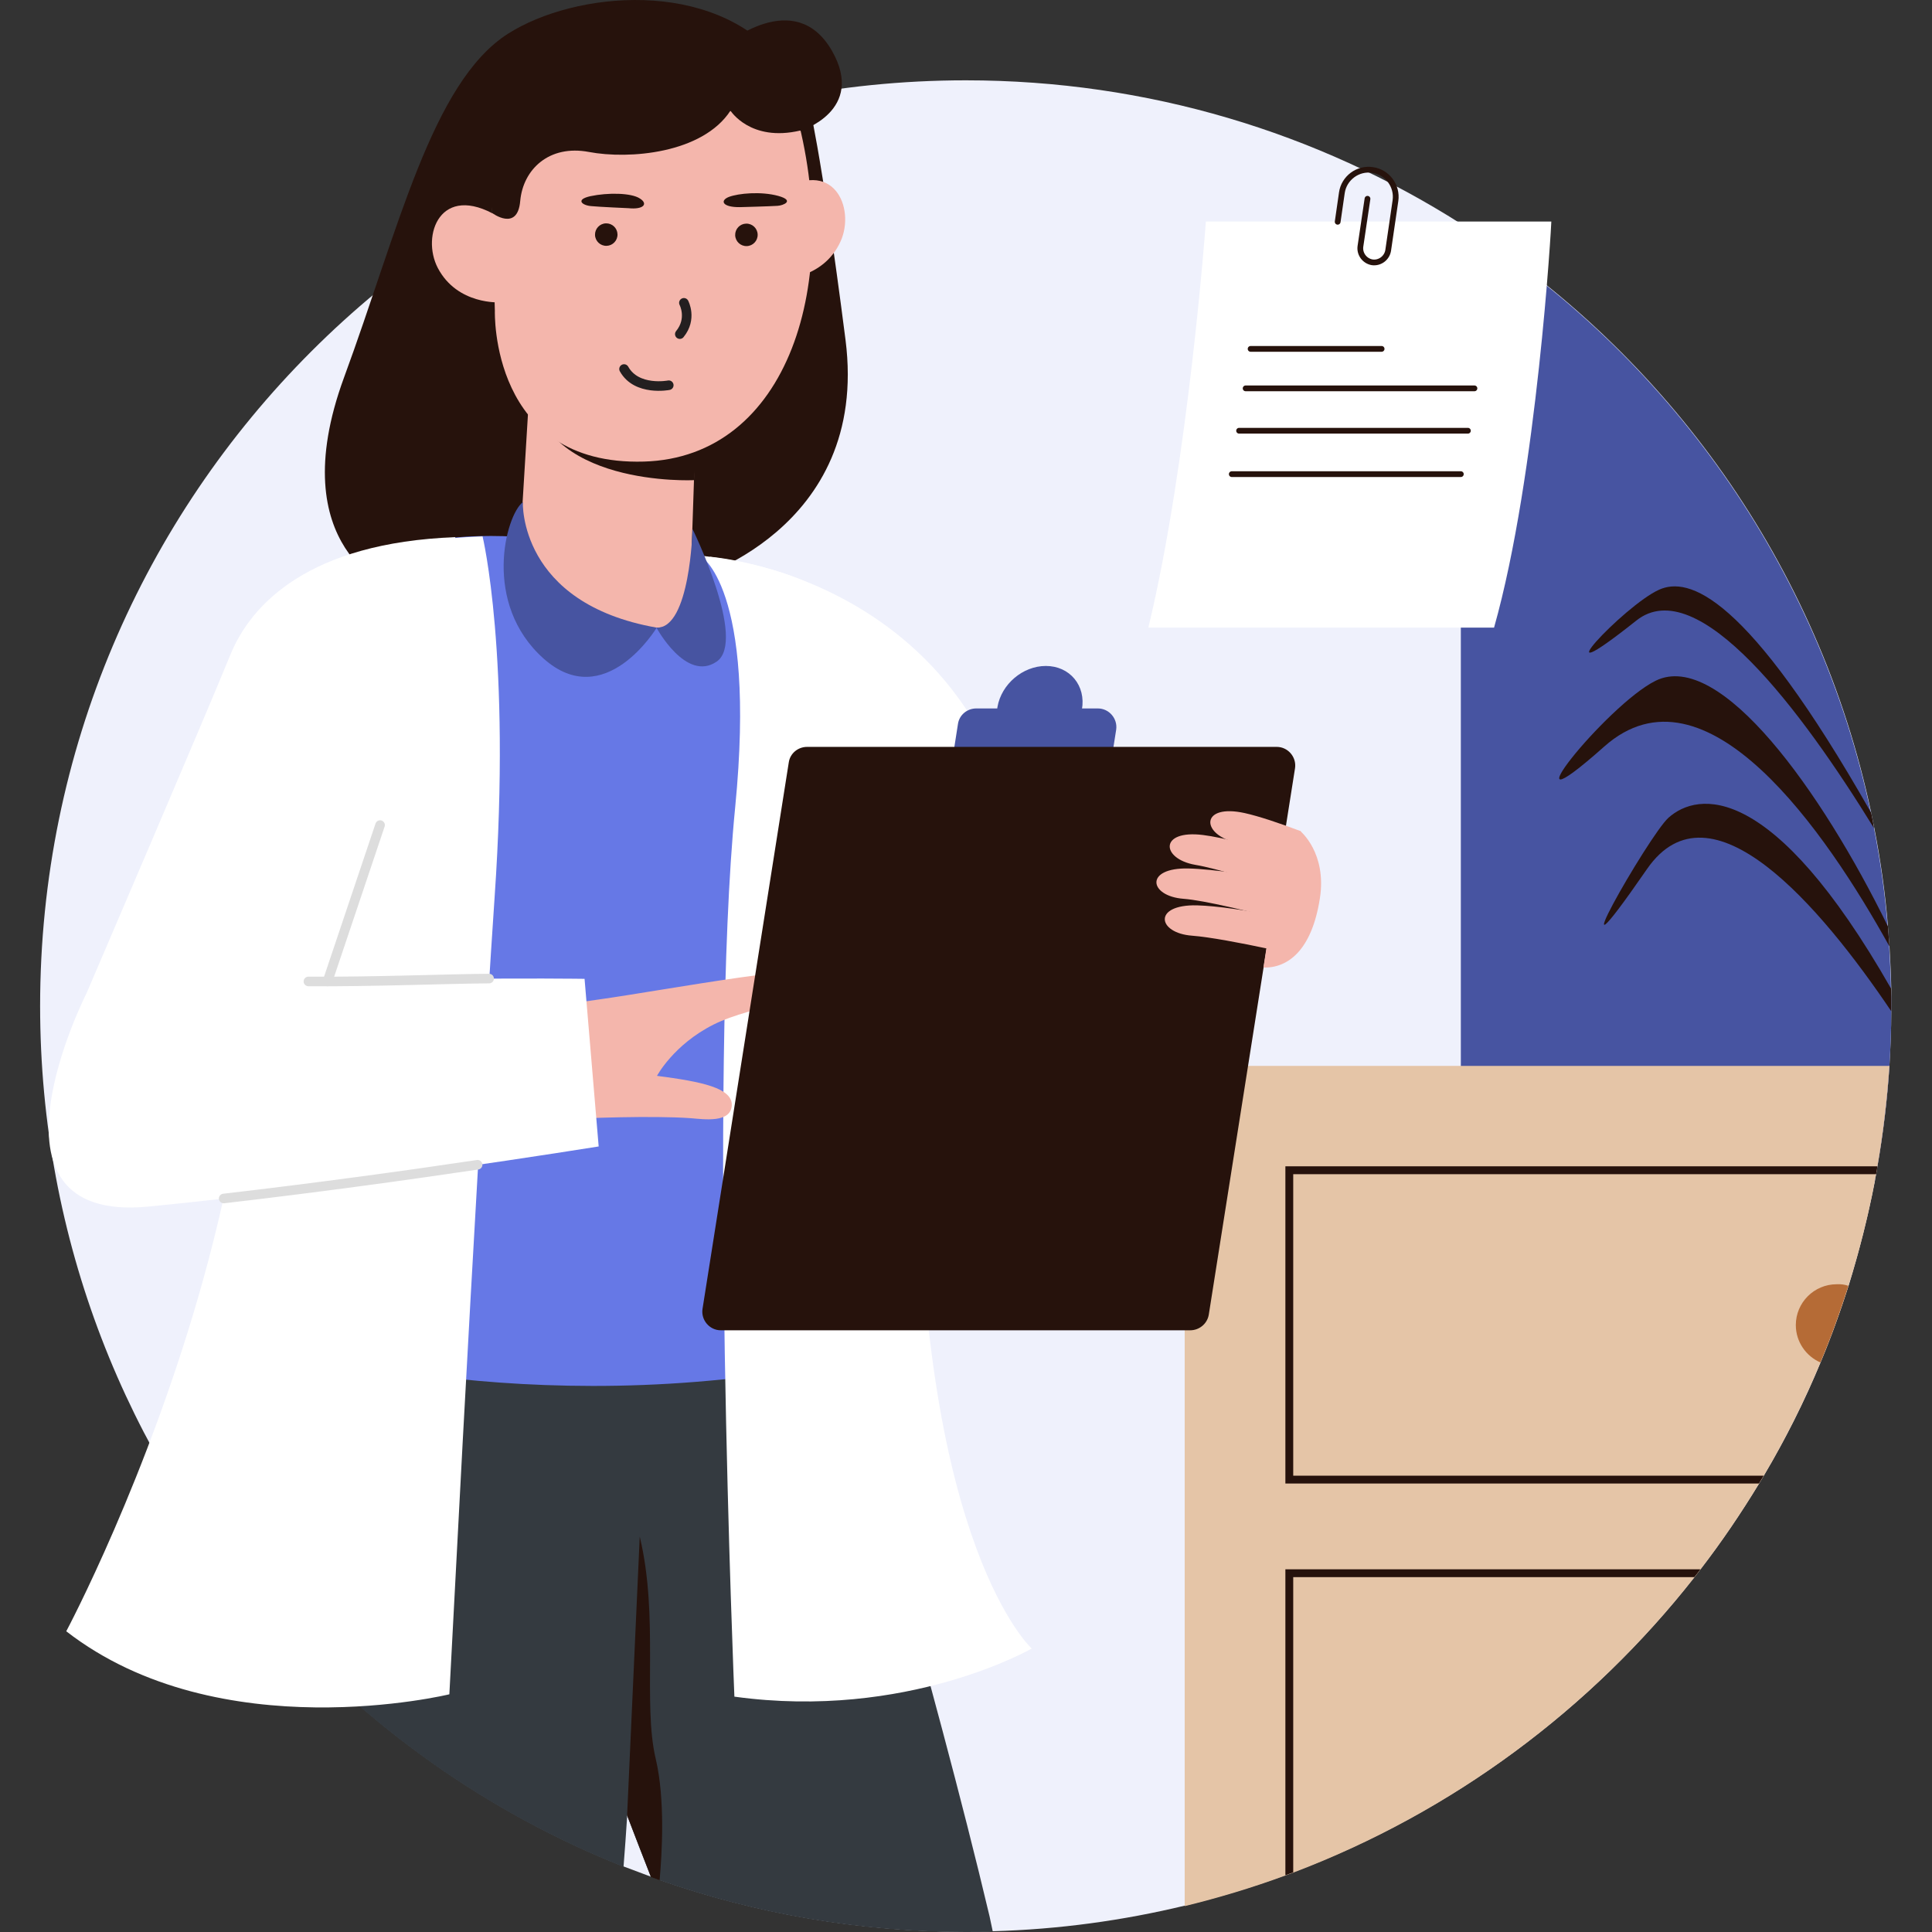 <svg width="148" height="148" viewBox="0 0 148 148" fill="none" xmlns="http://www.w3.org/2000/svg">
<rect x="0" y="0" width="148" height="148" fill="#333333" stroke="none"/>
<g clip-path="url(#clip0_39695_1273)">
<path d="M144.88 77.087C144.88 77.207 144.88 77.347 144.88 77.467C144.88 78.869 144.82 80.251 144.74 81.614C144.58 84.218 144.259 86.802 143.819 89.326C143.778 89.526 143.758 89.727 143.718 89.927C143.678 90.127 143.638 90.308 143.618 90.508C143.097 93.212 142.416 95.877 141.615 98.481C140.974 100.484 140.273 102.447 139.472 104.35C138.23 107.355 136.767 110.26 135.125 113.024C135.004 113.224 134.884 113.425 134.764 113.625C133.382 115.909 131.899 118.092 130.277 120.196C130.117 120.396 129.956 120.596 129.816 120.797C121.903 130.893 111.306 138.785 99.087 143.413C98.886 143.493 98.686 143.573 98.486 143.633C95.982 144.555 93.398 145.336 90.773 145.977C86.046 147.119 81.118 147.8 76.07 147.94C75.369 147.96 74.688 147.98 73.987 147.98C65.773 147.98 57.881 146.578 50.549 144.014C50.329 143.934 50.108 143.853 49.888 143.773C49.187 143.513 48.486 143.253 47.805 142.992C37.308 138.825 28.053 132.215 20.701 123.861C9.724 111.381 3.073 94.995 3.073 77.066C3.073 37.904 34.824 6.153 73.987 6.153C87.949 6.153 100.95 10.179 111.927 17.15C127.753 27.186 139.331 43.312 143.338 62.243C143.418 62.643 143.498 63.024 143.578 63.425C144.059 65.888 144.419 68.392 144.62 70.917C144.66 71.437 144.7 71.958 144.74 72.479C144.8 73.561 144.86 74.642 144.88 75.724C144.88 76.185 144.88 76.646 144.88 77.087Z" fill="#EFF1FC"/>
<path d="M144.88 77.086C144.88 77.207 144.88 77.347 144.88 77.467C144.88 78.869 144.82 80.251 144.74 81.614C144.58 84.218 144.259 86.802 143.819 89.326C143.778 89.526 143.758 89.727 143.718 89.927C143.678 90.127 143.638 90.308 143.618 90.508H111.907V17.17C127.733 27.206 139.311 43.332 143.318 62.263C143.398 62.663 143.478 63.044 143.558 63.444C144.039 65.909 144.399 68.412 144.6 70.937C144.64 71.457 144.68 71.978 144.72 72.499C144.78 73.581 144.84 74.662 144.86 75.744C144.88 76.185 144.88 76.646 144.88 77.086Z" fill="#4754A1"/>
<path d="M90.753 81.634V146.017C93.378 145.376 95.962 144.595 98.466 143.673C98.666 143.593 98.867 143.533 99.067 143.453C111.266 138.825 121.863 130.933 129.796 120.837C129.956 120.636 130.117 120.436 130.257 120.236C131.879 118.132 133.362 115.929 134.744 113.665C134.864 113.465 134.984 113.264 135.105 113.064C139.251 106.053 142.196 98.26 143.718 89.967C143.758 89.767 143.798 89.566 143.818 89.366C144.259 86.842 144.56 84.258 144.74 81.654H90.753V81.634Z" fill="#E5C5A7"/>
<path d="M143.718 89.947C143.758 89.747 143.798 89.546 143.819 89.346H98.466V113.645H134.744C134.864 113.445 134.984 113.244 135.105 113.044H99.067V89.947H143.718Z" fill="#26120C"/>
<path d="M98.466 143.653C98.666 143.573 98.867 143.513 99.067 143.433V120.816H129.796C129.956 120.616 130.117 120.416 130.257 120.216H98.466V143.653Z" fill="#26120C"/>
<path d="M30.116 45.155C30.116 45.155 21.543 42.05 26.35 28.929C30.517 17.611 33.081 6.313 38.91 2.587C44.039 -0.678 54.596 -1.7 59.784 4.63L46.983 46.898L30.116 45.155Z" fill="#26120C"/>
<path d="M52.793 44.454C52.793 44.454 66.635 40.708 64.772 26.045C62.869 11.181 61.867 7.515 61.867 7.515L45.581 22.238L52.793 44.454Z" fill="#26120C"/>
<path d="M54.375 42.651C54.375 42.651 79.335 44.454 79.035 73.621V82.896L64.772 81.013L54.375 42.651Z" fill="white"/>
<path d="M49.868 143.793C50.088 143.873 50.309 143.954 50.529 144.034C57.861 146.598 65.753 148 73.966 148C74.668 148 75.369 148 76.05 147.96C75.97 147.559 75.89 147.179 75.809 146.818C71.543 128.789 64.231 104.33 64.231 104.33L42.596 103.028L35.886 102.627C36.947 109.298 43.217 126.506 48.045 139.086C48.686 140.769 49.287 142.331 49.868 143.793Z" fill="#343A40"/>
<path d="M49.007 117.732C48.866 124.703 48.526 131.854 48.045 138.986C48.045 139.026 48.045 139.066 48.045 139.106C47.965 140.408 47.865 141.71 47.765 143.012C37.268 138.845 28.013 132.235 20.661 123.881C20.601 117.491 20.801 109.699 21.503 99.943L42.576 103.048L49.027 103.99C49.127 108.457 49.107 113.064 49.007 117.732Z" fill="#343A40"/>
<path d="M64.231 104.35C64.231 104.35 66.114 78.769 67.917 71.457C69.72 64.146 71.222 51.105 64.852 46.798C58.482 42.491 50.449 42.03 46.703 41.83C42.957 41.63 26.751 37.783 22.785 49.342C18.818 60.88 23.646 87.363 21.082 103.008C21.082 103.008 40.132 109.118 64.231 104.35Z" fill="#6678E6"/>
<path d="M98.826 122.579C98.826 122.599 98.847 122.599 98.847 122.619C98.826 122.599 98.826 122.579 98.826 122.579Z" fill="#F2AB4B"/>
<path d="M59.784 21.397C59.784 21.397 63.069 21.417 64.391 18.492C65.553 15.928 63.83 11.922 59.584 14.787L59.784 21.397ZM39.872 41.129C39.872 41.129 39.111 48.02 50.289 48.08C53.273 48.1 52.973 42.451 52.973 42.451L53.574 24.442L41.074 23.981L40.894 26.065L40.593 29.29L39.872 41.129Z" fill="#F4B6AC"/>
<path d="M40.613 29.27C41.254 37.383 53.193 36.782 53.193 36.782C53.173 36.902 53.394 32.976 53.394 32.976C52.111 32.695 50.91 32.715 50.91 32.715C50.91 32.715 42.556 26.385 42.436 26.465C42.396 26.505 41.675 26.185 40.914 26.045C40.914 26.045 40.553 28.468 40.613 29.27Z" fill="#26120C"/>
<path d="M38.309 23.16C38.309 23.16 35.044 23.38 33.542 20.536C32.24 18.052 33.722 13.945 38.129 16.569L38.309 23.16Z" fill="#F4B6AC"/>
<path d="M37.909 23.821C37.909 23.821 37.528 35.7 49.327 35.359C60.365 35.039 64.632 21.597 60.906 8.356L37.508 9.017L37.909 23.821Z" fill="#F4B6AC"/>
<path d="M51.23 29.51C51.23 29.51 48.766 29.991 47.805 28.268" stroke="#231F20" stroke-width="0.734" stroke-miterlimit="10" stroke-linecap="round" stroke-linejoin="round"/>
<path d="M52.39 23.198C52.39 23.198 53.041 24.416 52.077 25.595" stroke="#231F20" stroke-width="0.734" stroke-miterlimit="10" stroke-linecap="round" stroke-linejoin="round"/>
<path d="M46.467 18.832C46.942 18.819 47.317 18.422 47.303 17.947C47.29 17.471 46.893 17.097 46.418 17.11C45.942 17.124 45.568 17.52 45.581 17.996C45.595 18.471 45.991 18.846 46.467 18.832Z" fill="#26120C"/>
<path d="M57.204 18.852C57.679 18.839 58.054 18.443 58.04 17.967C58.027 17.492 57.63 17.117 57.155 17.131C56.679 17.144 56.305 17.54 56.318 18.016C56.332 18.491 56.728 18.866 57.204 18.852Z" fill="#26120C"/>
<path d="M48.139 15.948C48.139 15.948 45.855 15.848 45.274 15.788C44.593 15.728 44.052 15.287 45.234 15.027C46.556 14.746 48.359 14.767 49.02 15.207C49.661 15.608 49.321 16.069 48.139 15.948ZM56.693 15.868C56.693 15.868 58.976 15.808 59.557 15.768C59.998 15.748 60.919 15.367 59.617 15.007C58.295 14.646 56.572 14.807 55.831 15.087C55.13 15.367 55.331 15.888 56.693 15.868Z" fill="#26120C"/>
<path d="M53.614 42.551C53.614 42.551 57.981 44.855 56.318 61.842C54.275 82.595 56.258 129.971 56.258 129.971C69.479 131.794 79.035 126.285 79.035 126.285C79.035 126.285 70.601 118.633 70.361 87.724C70.1 55.612 73.085 44.995 53.614 42.551ZM5.076 124.963C16.815 134.078 34.423 129.791 34.423 129.791C34.423 129.791 34.864 121.397 35.445 110.44C36.186 96.738 37.188 79.01 37.889 68.733C39.171 50.203 36.967 41.089 36.967 41.089C23.125 41.59 19.179 47.279 19.359 72.599C19.419 81.213 17.776 90.047 15.593 97.92C11.366 113.184 5.076 124.963 5.076 124.963Z" fill="white"/>
<path d="M50.529 144.034C50.309 143.954 50.088 143.873 49.868 143.793L48.045 139.086V139.006V138.986V138.966L49.007 117.712C50.489 123.861 49.227 130.492 50.228 134.719C50.97 137.844 50.709 142.03 50.529 144.034Z" fill="#26120C"/>
<path d="M44.459 85.68C44.459 85.68 49.948 85.44 52.933 85.66C53.914 85.74 55.958 86.041 56.058 84.699C56.138 83.336 53.714 82.856 50.329 82.415C50.329 82.415 51.591 80.031 54.656 78.489C57.721 76.946 63.149 76.626 63.43 74.662C63.61 73.441 50.89 75.864 45.862 76.566C40.793 77.267 42.376 77.467 42.376 77.467L44.459 85.68Z" fill="#F4B6AC"/>
<path d="M11.346 92.431C25.93 91.029 45.861 87.824 45.861 87.824L44.78 74.983C44.78 74.983 26.27 74.703 6.639 76.065C6.639 76.065 -2.376 93.753 11.346 92.431Z" fill="white"/>
<path d="M82.36 54.25C82.1 55.752 80.677 56.954 79.175 56.954C77.672 56.954 76.671 55.732 76.931 54.25C77.192 52.747 78.614 51.545 80.116 51.545C81.619 51.545 82.62 52.747 82.36 54.25Z" fill="#4754A1" stroke="#4754A1" stroke-width="1.059" stroke-miterlimit="10"/>
<path d="M74.788 54.37H84.103C84.902 54.37 85.517 55.096 85.406 55.877L84.925 58.942C84.812 59.574 84.254 60.039 83.622 60.039H74.307C73.508 60.039 72.894 59.314 73.004 58.532L73.484 55.467V55.466C73.577 54.837 74.134 54.37 74.788 54.37Z" fill="#4754A1" stroke="#4754A1" stroke-width="0.2"/>
<path d="M91.174 101.906H55.217C54.355 101.906 53.694 101.125 53.814 100.284L60.425 58.397C60.525 57.715 61.126 57.215 61.827 57.215H97.805C98.666 57.215 99.327 57.996 99.207 58.837L92.596 100.724C92.476 101.405 91.875 101.906 91.174 101.906Z" fill="#26120C"/>
<path d="M6.639 76.065C6.639 76.065 16.054 54.11 17.636 50.183C19.219 46.277 23.686 41.569 34.884 41.149L23.966 79.07L6.639 76.065Z" fill="white"/>
<path d="M37.688 16.309C37.688 16.309 39.652 17.791 39.852 15.387C40.072 12.984 42.055 11.06 45.12 11.642C48.185 12.222 53.814 11.762 55.958 8.476C55.958 8.476 57.48 10.9 61.306 9.999L60.906 7.495L37.067 8.737L37.688 16.309Z" fill="#26120C"/>
<path d="M61.326 10.019C61.326 10.019 66.354 8.476 63.73 3.889C60.886 -1.059 55.577 3.428 55.577 3.428L55.978 8.476L61.326 10.019Z" fill="#26120C"/>
<path d="M37.468 74.963C34.303 74.983 28.373 75.223 23.626 75.183M17.136 91.81C23.906 91.029 31.098 90.047 36.587 89.226" stroke="#DDDDDD" stroke-width="0.734" stroke-miterlimit="10" stroke-linecap="round" stroke-linejoin="round"/>
<path d="M29.115 63.204L25.088 75.183" stroke="#DDDDDD" stroke-width="0.734" stroke-miterlimit="10" stroke-linecap="round" stroke-linejoin="round"/>
<path d="M97.144 72.679C95.08 72.239 92.656 71.778 91.314 71.678C88.65 71.477 88.29 69.274 91.695 69.354C93.237 69.394 95.581 69.755 97.705 70.155C100.269 70.596 99.187 73.1 97.144 72.679ZM98.806 68.312C96.603 67.591 93.237 66.529 91.555 66.249C88.931 65.788 88.79 63.545 92.156 63.965C93.638 64.146 96.563 64.907 99.367 65.688C99.548 65.728 100.048 68.713 98.806 68.312Z" fill="#F4B6AC"/>
<path d="M98.806 66.109C97.184 65.448 95.541 64.787 94.519 64.506C91.955 63.805 92.035 61.562 95.341 62.283C96.422 62.523 97.985 63.044 99.628 63.665C99.828 63.745 99.047 66.209 98.806 66.109ZM98.426 70.536C95.802 69.835 92.256 68.973 90.673 68.853C88.009 68.653 87.648 66.449 91.054 66.529C92.877 66.57 96.282 67.09 99.067 67.571C99.267 67.591 98.646 70.596 98.426 70.536Z" fill="#F4B6AC"/>
<path d="M99.608 63.665C99.608 63.665 101.651 65.328 101.11 68.813C100.489 72.799 98.666 74.162 96.783 74.122L98.045 65.989L99.608 63.665Z" fill="#F4B6AC"/>
<path d="M114.451 48.08H87.969C91.054 35.279 92.376 16.97 92.376 16.97H118.839C118.859 16.97 117.757 36.381 114.451 48.08Z" fill="white"/>
<path d="M104.756 15.227L104.215 18.873C104.135 19.454 104.536 19.995 105.117 20.095C105.697 20.175 106.238 19.774 106.339 19.194L106.899 15.367C107.06 14.246 106.278 13.184 105.157 13.024C104.015 12.843 102.953 13.645 102.793 14.766C102.713 15.347 102.593 16.129 102.472 16.99" stroke="#26120C" stroke-width="0.441" stroke-miterlimit="10" stroke-linecap="round" stroke-linejoin="round"/>
<path d="M95.802 26.726H105.838" stroke="#26120C" stroke-width="0.441" stroke-miterlimit="10" stroke-linecap="round" stroke-linejoin="round"/>
<path d="M95.421 29.75H112.949" stroke="#26120C" stroke-width="0.441" stroke-miterlimit="10" stroke-linecap="round" stroke-linejoin="round"/>
<path d="M94.92 32.996H112.448" stroke="#26120C" stroke-width="0.441" stroke-miterlimit="10" stroke-linecap="round" stroke-linejoin="round"/>
<path d="M94.359 36.321H111.907" stroke="#26120C" stroke-width="0.441" stroke-miterlimit="10" stroke-linecap="round" stroke-linejoin="round"/>
<path d="M40.052 38.465C40.052 38.465 39.712 46.217 50.309 48.08C50.309 48.08 46.342 54.651 41.635 50.444C36.927 46.237 38.73 39.486 40.052 38.465Z" fill="#4754A1"/>
<path d="M53.053 40.528C53.053 40.528 52.873 48.18 50.289 48.08C50.289 48.08 52.552 52.287 54.896 50.684C57.24 49.082 53.053 40.528 53.053 40.528Z" fill="#4754A1"/>
<path d="M141.595 98.501C140.954 100.504 140.253 102.467 139.451 104.37C138.35 103.889 137.568 102.788 137.568 101.506C137.568 99.783 138.971 98.38 140.693 98.38C141.014 98.361 141.314 98.401 141.595 98.501Z" fill="#B56B36"/>
<path d="M144.88 77.086C144.88 77.207 144.88 77.347 144.88 77.467C139.452 69.414 131.038 59.538 126.17 66.57C118.558 77.587 126.31 63.985 127.813 62.643C130.056 60.64 135.766 59.799 144.86 75.724C144.88 76.185 144.88 76.646 144.88 77.086Z" fill="#26120C"/>
<path d="M144.74 72.499C139.892 63.745 130.657 50.283 122.885 57.195C114.772 64.406 123.045 54.01 126.831 52.147C131.759 49.723 139.552 60.6 144.62 70.957C144.66 71.457 144.7 71.978 144.74 72.499Z" fill="#26120C"/>
<path d="M143.558 63.444C138.009 54.43 130.056 43.793 125.349 47.539C117.536 53.749 124.407 46.377 127.092 45.175C129.315 44.174 133.742 45.376 143.338 62.263C143.418 62.643 143.498 63.044 143.558 63.444Z" fill="#26120C"/>
</g>
<defs>
<clipPath id="clip0_39695_1273">
<rect width="148" height="148" fill="white"/>
</clipPath>
</defs>
</svg>
